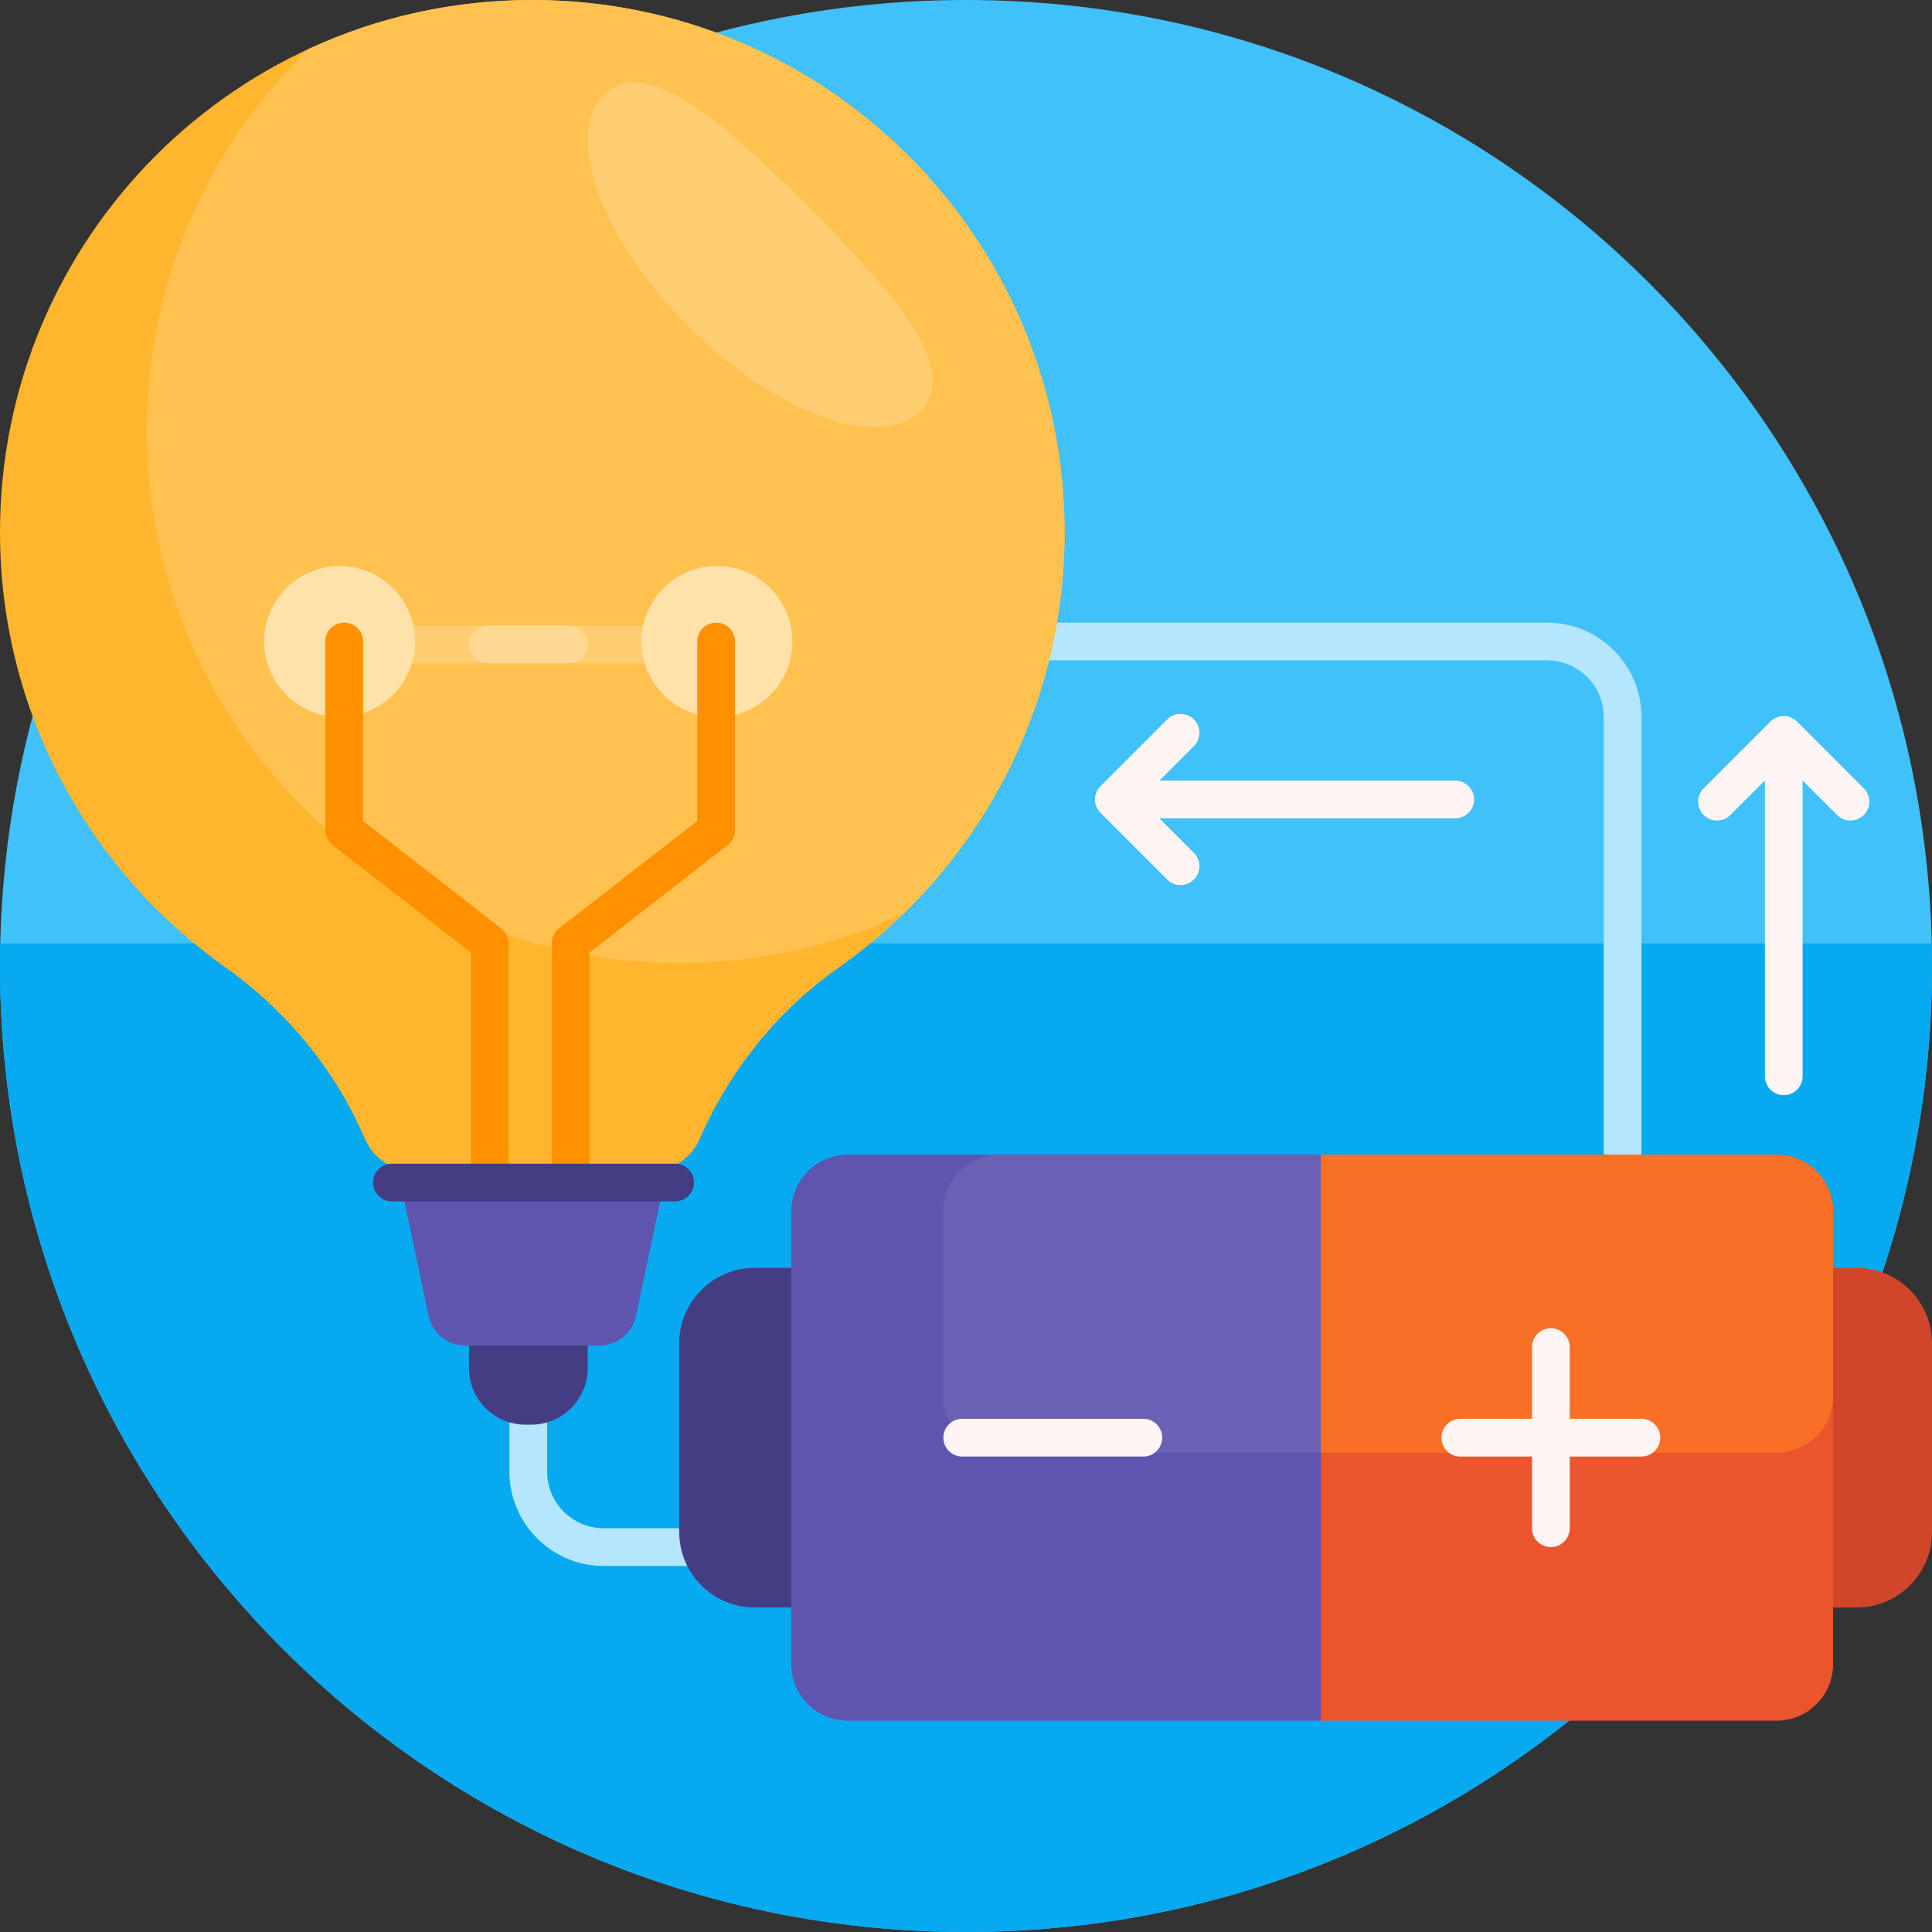 <svg id="Capa_1" enable-background="new 0 0 512 512" height="512" viewBox="0 0 512 512" width="512" xmlns="http://www.w3.org/2000/svg"><rect x="0" y="0" width="512" height="512" fill="#333333" stroke="none"/><g><path d="m512 256c0 141.385-114.615 256-256 256s-256-114.615-256-256 114.615-256 256-256 256 114.615 256 256z" fill="#40c1fa"/><path d="m512 256c0 141.385-114.615 256-256 256s-256-114.615-256-256c0-2.005.023-4.005.069-6h511.862c.046 1.995.069 3.995.069 6z" fill="#07a9f0"/><path d="m410 165h-250c-13.785 0-25 11.215-25 25v200c0 13.785 11.215 25 25 25h250c13.785 0 25-11.215 25-25v-200c0-13.785-11.215-25-25-25zm15 225c0 8.271-6.729 15-15 15h-250c-8.271 0-15-6.729-15-15v-200c0-8.271 6.729-15 15-15h250c8.271 0 15 6.729 15 15z" fill="#b4e7fd"/><path d="m212.421 426h-12.421c-11.046 0-20-8.954-20-20v-50c0-11.046 8.954-20 20-20h12.421c11.046 0 20 8.954 20 20v50c0 11.046-8.954 20-20 20z" fill="#453d83"/><path d="m492 426h-12.421c-11.046 0-20-8.954-20-20v-50c0-11.046 8.954-20 20-20h12.421c11.046 0 20 8.954 20 20v50c0 11.046-8.954 20-20 20z" fill="#d1462a"/><path d="m485.79 321v120c0 8.284-6.716 15-15 15h-121.282c-2.222 0-4.024-1.802-4.024-4.024v-142.442c0-1.952 1.582-3.534 3.534-3.534h121.772c8.284 0 15 6.716 15 15z" fill="#ea552d"/><path d="m485.79 321v49c0 8.284-6.716 15-15 15h-125.306v-74.732c0-2.357 1.911-4.268 4.268-4.268h121.038c8.284 0 15 6.716 15 15z" fill="#f77026"/><path d="m350.01 306v150h-125.305c-8.284 0-15-6.716-15-15v-120c0-8.284 6.716-15 15-15z" fill="#5f55af"/><path d="m350.01 306v79h-85.01c-8.284 0-15-6.716-15-15v-49c0-8.284 6.716-15 15-15z" fill="#6a61b4"/><path d="m155.75 340.119v22.438c0 8.284-6.716 15-15 15h-1.463c-8.284 0-15-6.716-15-15v-22.438c0-8.285 6.716-15 15-15h1.463c8.284 0 15 6.716 15 15z" fill="#453d83"/><path d="m176.281 312.062-7.708 36.582c-.975 4.626-5.057 7.938-9.785 7.938h-35.441c-4.728 0-8.81-3.312-9.785-7.938l-7.708-36.582c-1.31-6.216 3.433-12.062 9.785-12.062h50.858c6.351 0 11.094 5.846 9.784 12.062z" fill="#5f55af"/><path d="m282.133 141.067c0 47.761-23.736 89.979-60.055 115.5-15.991 11.237-28.439 26.811-36.395 44.662l-.337.756c-2.291 5.141-7.393 8.452-13.021 8.452h-62.518c-5.628 0-10.73-3.311-13.021-8.452l-.74-1.661c-7.915-17.758-20.639-32.866-36.497-44.113-36.033-25.558-59.549-67.604-59.549-115.143-.001-77.976 62.873-140.95 140.848-141.068 78.01-.118 141.285 63.085 141.285 141.067z" fill="#ffb52d"/><path d="m282.133 141.067c0 39.653-16.361 75.484-42.7 101.113-17.988 8.341-38.045 13.006-59.215 13.039-78.009.118-141.285-63.085-141.285-141.066 0-39.653 16.361-75.484 42.7-101.113 17.988-8.342 38.045-13.008 59.215-13.04 78.01-.118 141.285 63.085 141.285 141.067z" fill="#ffc14f"/><path d="m214.184 54.769c23.139 23.139 40.475 43.318 29.693 54.099-10.781 10.781-38.279.764-61.417-22.375s-33.156-50.636-22.375-61.417c10.781-10.782 30.96 6.554 54.099 29.693z" fill="#ffcd71"/><path d="m185.4 175.766h-90.332v-10h90.332z" fill="#ffcd71"/><path d="m150.759 175.766h-21.483c-2.756 0-4.99-2.234-4.99-4.99v-.02c0-2.756 2.234-4.99 4.99-4.99h21.483c2.756 0 4.99 2.234 4.99 4.99v.02c.001 2.756-2.234 4.99-4.99 4.99z" fill="#ffd993"/><path d="m110 170c0 11.046-8.954 20-20 20s-20-8.954-20-20 8.954-20 20-20 20 8.954 20 20zm80-20c-11.046 0-20 8.954-20 20s8.954 20 20 20 20-8.954 20-20-8.954-20-20-20z" fill="#ffe1aa"/><path d="m134.786 250v60.436h-10v-57.991l-36.641-28.499c-1.218-.947-1.93-2.403-1.93-3.946v-50c0-2.762 2.239-5 5-5s5 2.238 5 5v47.555l36.641 28.499c1.218.947 1.93 2.403 1.93 3.946zm55-85c-2.761 0-5 2.238-5 5v47.555l-36.641 28.499c-1.218.947-1.93 2.403-1.93 3.946v60.436h10v-57.991l36.641-28.499c1.218-.947 1.93-2.403 1.93-3.946v-50c0-2.762-2.239-5-5-5z" fill="#ff9100"/><path d="m178.925 318.383h-75.062c-2.756 0-4.99-2.234-4.99-4.99v-.02c0-2.756 2.234-4.99 4.99-4.99h75.062c2.756 0 4.99 2.234 4.99 4.99v.02c0 2.756-2.234 4.99-4.99 4.99z" fill="#453d83"/><path d="m440 381c0 2.761-2.239 5-5 5h-19v19c0 2.761-2.239 5-5 5s-5-2.239-5-5v-19h-19c-2.761 0-5-2.239-5-5s2.239-5 5-5h19v-19c0-2.761 2.239-5 5-5s5 2.239 5 5v19h19c2.761 0 5 2.239 5 5zm-137-5h-48c-2.761 0-5 2.239-5 5s2.239 5 5 5h48c2.761 0 5-2.239 5-5s-2.239-5-5-5zm147.031-163.555c0-1.279.488-2.56 1.464-3.535l17.678-17.678c1.953-1.953 5.119-1.953 7.071 0l17.678 17.678c1.952 1.951 1.952 5.119 0 7.07-1.953 1.953-5.119 1.953-7.071 0l-9.142-9.142v78.394c0 2.762-2.239 5-5 5s-5-2.238-5-5v-78.394l-9.142 9.142c-1.953 1.953-5.119 1.953-7.071 0-.977-.975-1.465-2.255-1.465-3.535zm-137.171 22.104c-1.279 0-2.56-.488-3.535-1.464l-17.678-17.678c-1.953-1.953-1.953-5.119 0-7.071l17.678-17.678c1.951-1.952 5.119-1.952 7.07 0 1.953 1.953 1.953 5.119 0 7.071l-9.142 9.142h78.394c2.762 0 5 2.239 5 5s-2.238 5-5 5h-78.394l9.142 9.142c1.953 1.953 1.953 5.119 0 7.071-.976.977-2.256 1.465-3.535 1.465z" fill="#fff5f5"/></g></svg>